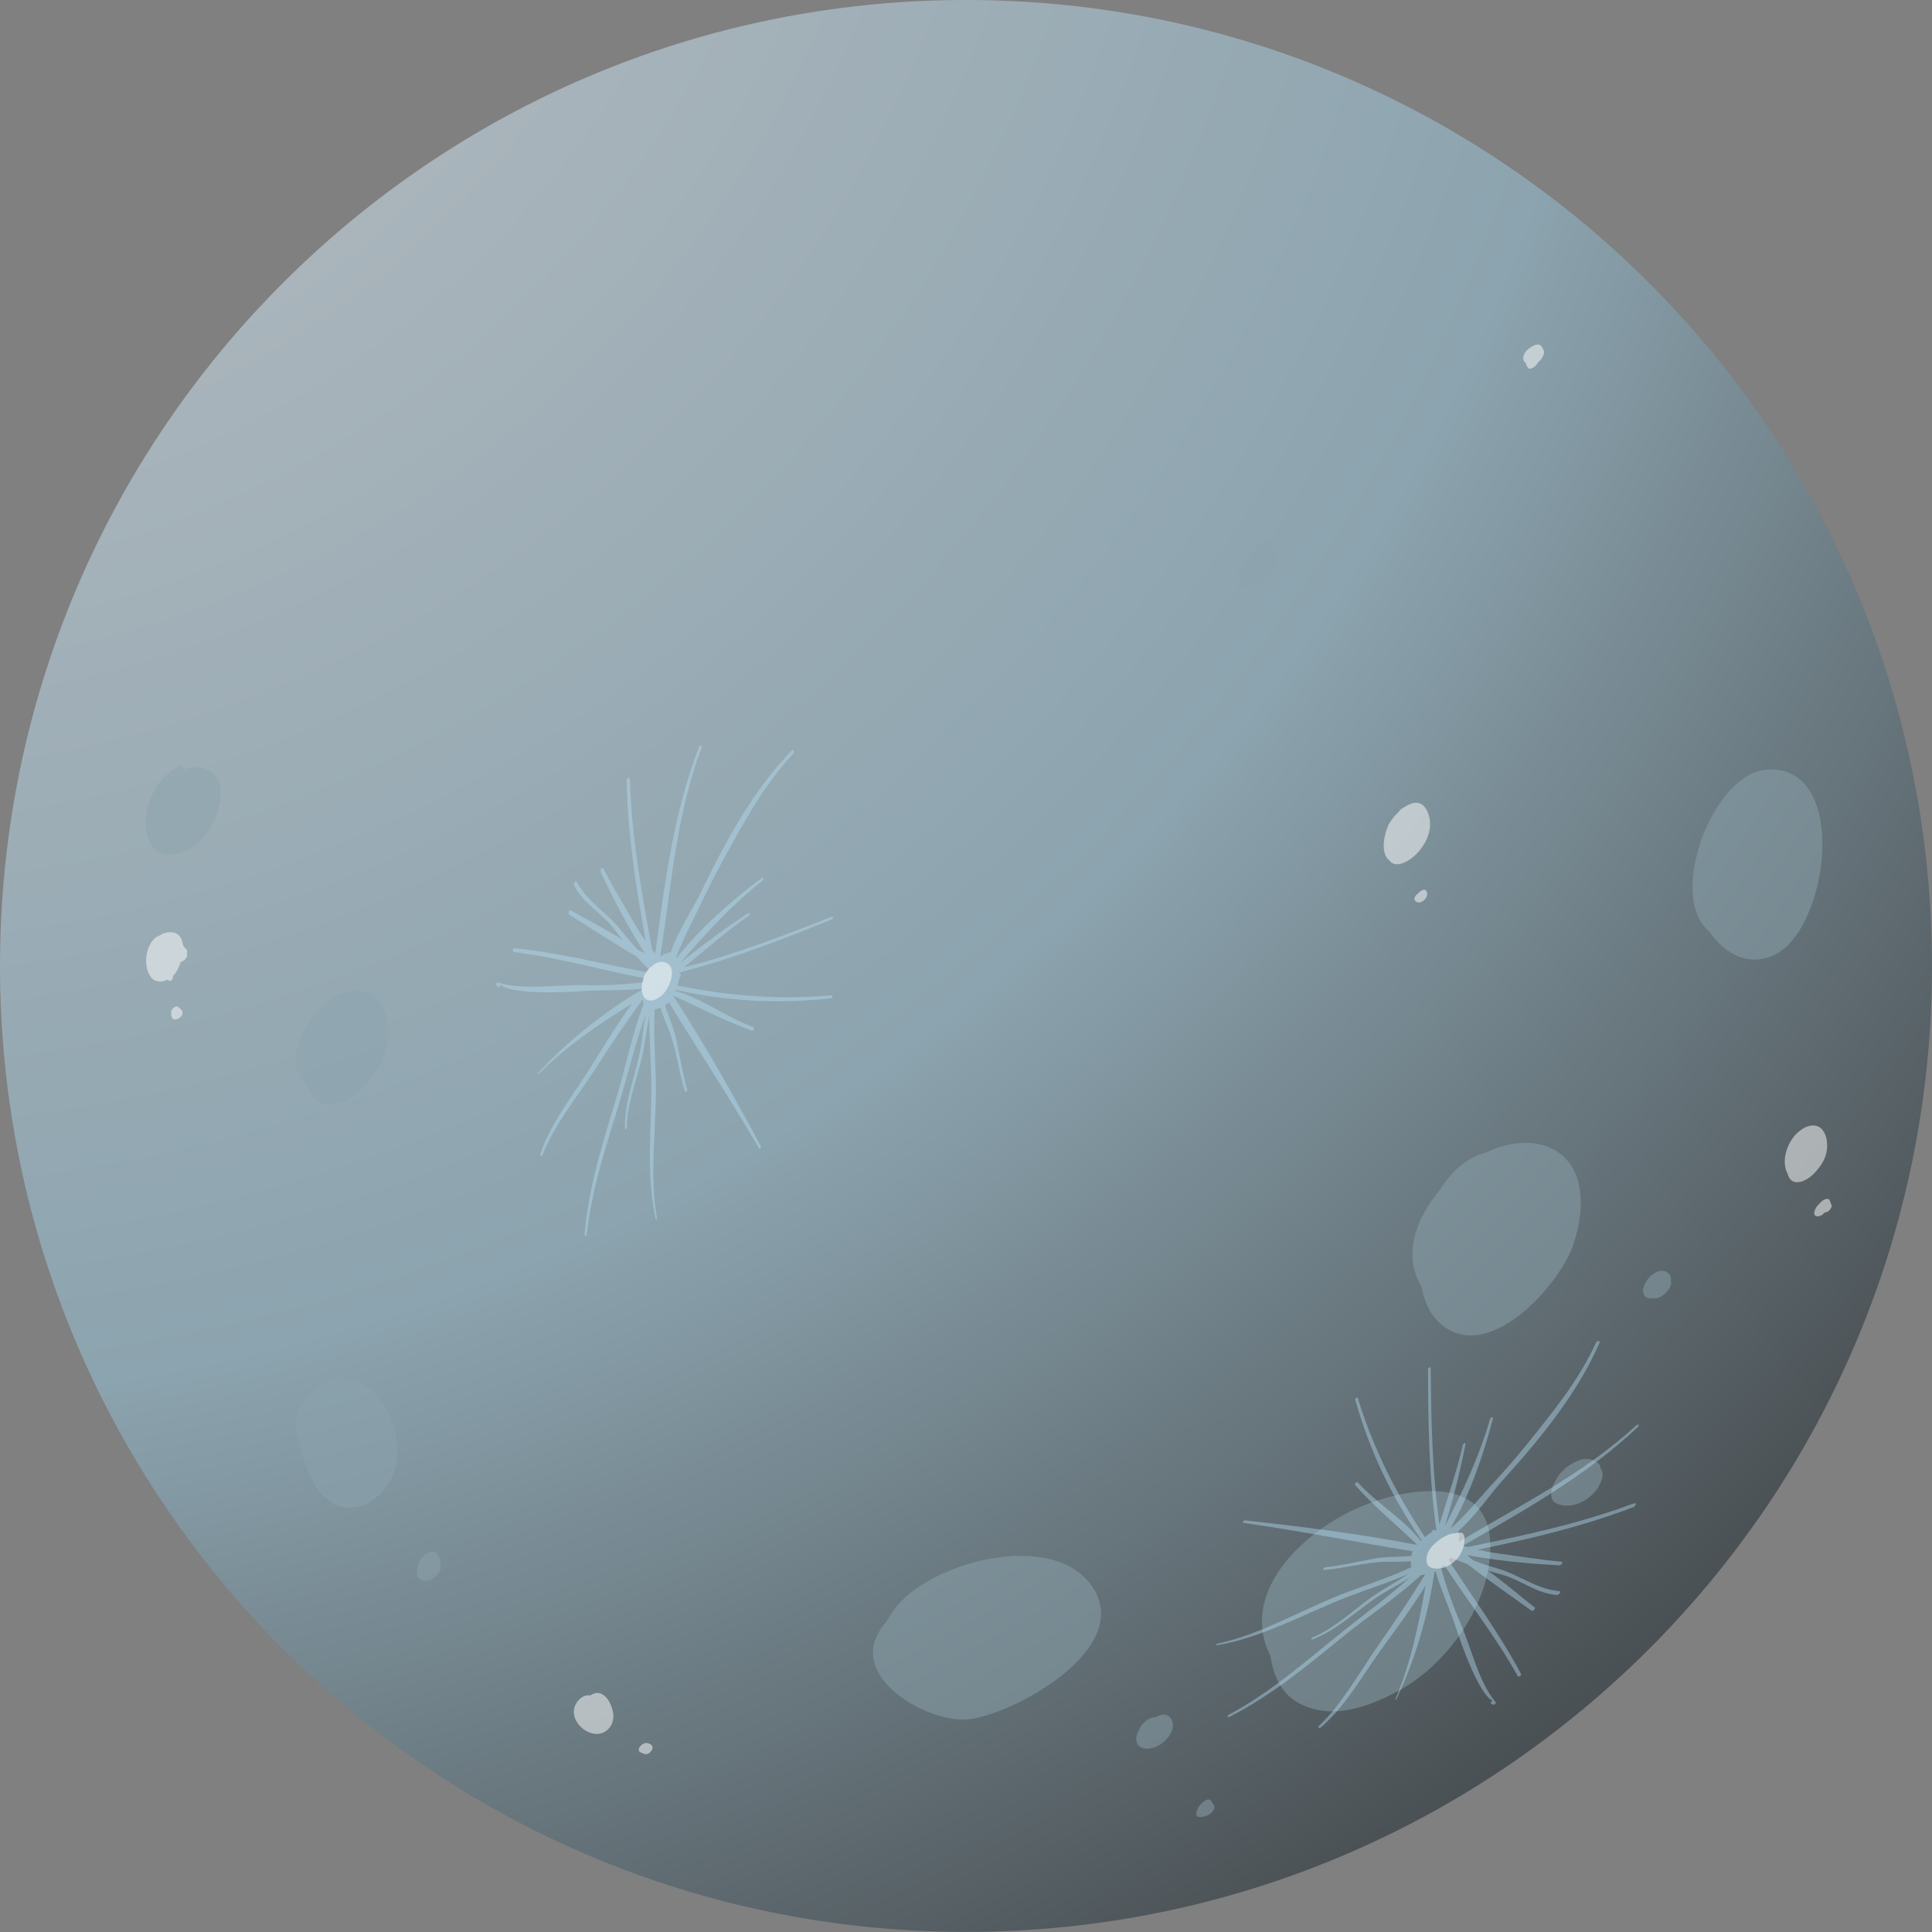 <svg width="43" height="43" viewBox="0 0 43 43" fill="none" xmlns="http://www.w3.org/2000/svg">
<rect x="0" y="0" width="43" height="43" fill="#808080" stroke="none"/>
<path d="M43 21.5C43 33.374 33.374 42.998 21.5 42.998C9.626 42.998 0 33.372 0 21.5C0 9.626 9.624 0 21.5 0C33.374 0 43 9.626 43 21.5Z" fill="url(#paint0_radial_898_9742)"/>
<path opacity="0.5" d="M33.166 34.295C33.079 32.721 31.096 33.158 30.16 33.589C28.966 34.137 27.571 35.462 28.278 36.862C28.336 37.273 28.504 37.669 28.865 37.88C29.6 38.312 30.454 37.999 31.144 37.622C32.26 37.013 33.237 35.602 33.166 34.295Z" fill="#8CA4AF"/>
<path opacity="0.5" d="M35.658 32.746C35.652 32.724 35.639 32.706 35.625 32.689C35.624 32.644 35.614 32.6 35.58 32.575C35.504 32.516 35.452 32.485 35.354 32.473C35.228 32.458 35.093 32.513 34.987 32.575C34.777 32.693 34.608 32.904 34.543 33.135C34.521 33.203 34.518 33.27 34.536 33.338C34.569 33.444 34.651 33.472 34.749 33.497C35.073 33.579 35.481 33.321 35.61 33.029C35.65 32.937 35.69 32.846 35.658 32.746Z" fill="#8CA4AF"/>
<path opacity="0.5" d="M34.914 25.864C34.525 25.377 33.871 25.358 33.316 25.55C33.245 25.575 33.17 25.607 33.095 25.643C32.634 25.768 32.297 26.079 32.061 26.468C31.519 27.105 31.208 27.938 31.637 28.633C31.707 29.023 31.881 29.376 32.225 29.582C33.274 30.21 34.696 28.578 34.997 27.755C35.198 27.204 35.316 26.367 34.914 25.864Z" fill="#8CA4AF"/>
<path opacity="0.5" d="M37.194 28.559C37.194 28.553 37.194 28.546 37.194 28.539C37.194 28.526 37.191 28.514 37.188 28.503C37.193 28.453 37.184 28.401 37.151 28.363C37.129 28.338 37.106 28.32 37.08 28.303C36.953 28.23 36.752 28.363 36.682 28.461C36.656 28.5 36.631 28.536 36.611 28.576C36.571 28.656 36.538 28.765 36.606 28.842C36.651 28.893 36.71 28.904 36.772 28.895C36.838 28.913 36.915 28.89 36.986 28.845L36.99 28.844C36.995 28.84 37.001 28.835 37.008 28.83C37.013 28.827 37.02 28.824 37.025 28.819C37.033 28.812 37.04 28.805 37.048 28.799C37.056 28.79 37.065 28.784 37.073 28.776C37.133 28.717 37.188 28.639 37.194 28.566C37.194 28.566 37.194 28.563 37.194 28.559Z" fill="#8CA4AF"/>
<path opacity="0.5" d="M24.326 35.339C23.475 34.03 20.794 34.749 19.979 35.728C19.894 35.829 19.813 35.947 19.74 36.074C19.638 36.188 19.553 36.318 19.494 36.464C19.083 37.465 20.726 38.36 21.563 38.265C22.579 38.148 25.214 36.702 24.326 35.339Z" fill="#8CA4AF"/>
<path opacity="0.5" d="M26.038 38.218C25.997 38.167 25.909 38.152 25.849 38.167C25.845 38.168 25.84 38.168 25.837 38.17C25.802 38.18 25.761 38.197 25.719 38.218C25.681 38.218 25.641 38.228 25.611 38.24C25.515 38.276 25.436 38.349 25.385 38.438C25.327 38.539 25.265 38.649 25.298 38.77C25.338 38.916 25.488 38.933 25.614 38.913C25.882 38.87 26.261 38.496 26.038 38.218Z" fill="#8CA4AF"/>
<path opacity="0.5" d="M26.985 40.129L26.962 40.091C26.91 40.004 26.809 40.071 26.737 40.144L26.734 40.147C26.699 40.184 26.672 40.22 26.663 40.242C26.657 40.255 26.652 40.267 26.648 40.28C26.638 40.3 26.633 40.319 26.629 40.333C26.599 40.447 26.702 40.463 26.812 40.426C26.872 40.412 26.932 40.38 26.97 40.335C27.033 40.274 27.06 40.199 26.985 40.129Z" fill="#8CA4AF"/>
<path opacity="0.5" d="M8.828 32.561C9.022 31.578 8.053 30.078 6.991 30.92C6.565 31.257 6.505 31.68 6.65 32.07C6.71 32.416 6.858 32.767 6.964 32.97C7.144 33.31 7.435 33.586 7.849 33.553C8.206 33.525 8.494 33.279 8.668 32.971C8.71 32.915 8.74 32.853 8.755 32.79C8.786 32.715 8.813 32.637 8.828 32.561Z" fill="#8CA4AF"/>
<path opacity="0.5" d="M9.797 34.813C9.797 34.813 9.799 34.808 9.799 34.798C9.8 34.767 9.812 34.73 9.795 34.698C9.774 34.657 9.749 34.619 9.724 34.579C9.689 34.52 9.588 34.541 9.539 34.559C9.436 34.599 9.366 34.68 9.325 34.78C9.273 34.906 9.235 35.106 9.396 35.174C9.569 35.247 9.877 34.998 9.797 34.813Z" fill="#8CA4AF"/>
<path opacity="0.5" d="M39.324 17.129C38.117 17.21 37.093 19.959 38.044 20.732C38.38 21.229 38.938 21.546 39.533 21.231C40.71 20.609 41.159 17.006 39.324 17.129Z" fill="#8CA4AF"/>
<path opacity="0.5" d="M28.366 12.283C28.346 12.243 28.308 12.214 28.246 12.198C28.231 12.194 28.216 12.196 28.201 12.194C28.21 12.176 28.218 12.16 28.225 12.143C28.245 12.096 28.216 12.046 28.167 12.041C28.092 12.035 28.024 12.095 27.989 12.153C27.969 12.186 27.945 12.221 27.924 12.254C27.889 12.274 27.854 12.296 27.819 12.319C27.674 12.421 27.463 12.643 27.6 12.831L27.601 12.833C27.595 12.858 27.586 12.883 27.581 12.908C27.556 13.047 27.656 13.119 27.791 13.066C27.91 13.016 28.024 12.941 28.12 12.85C28.308 12.751 28.577 12.459 28.366 12.283Z" fill="#8CA4AF"/>
<path opacity="0.5" d="M8.515 22.394C8.297 21.965 7.838 21.982 7.461 22.186C6.858 22.514 6.241 23.624 6.806 24.111C6.878 24.339 7.019 24.534 7.253 24.567C7.74 24.637 8.143 24.174 8.38 23.815C8.646 23.413 8.74 22.833 8.515 22.394Z" fill="#8CA4AF"/>
<path opacity="0.5" d="M4.722 17.197C4.524 17.049 4.293 17.049 4.075 17.132C4.103 17.067 4.075 17.003 3.975 17.056C3.428 17.34 3.076 18.122 3.32 18.712C3.438 18.998 3.726 19.071 4.003 18.984C4.421 18.855 4.662 18.534 4.815 18.145C4.926 17.865 5.001 17.407 4.722 17.197Z" fill="#8CA4AF"/>
<path opacity="0.4" d="M36.421 31.721C35.214 32.831 33.823 33.501 32.459 34.326C32.474 34.256 32.481 34.186 32.471 34.118C32.466 34.105 32.459 34.095 32.451 34.083C32.837 33.749 33.184 33.23 33.452 32.938C34.273 32.032 35.106 31.018 35.598 29.889C35.625 29.827 35.543 29.84 35.523 29.882C35.136 30.732 34.544 31.45 33.961 32.173C33.698 32.497 33.422 32.808 33.139 33.114C33.023 33.24 32.617 33.729 32.291 34.017H32.285C32.712 33.257 33.016 32.392 33.229 31.568C33.241 31.523 33.174 31.55 33.166 31.578C32.923 32.419 32.554 33.199 32.157 33.969C32.343 33.368 32.496 32.755 32.617 32.143C32.626 32.102 32.566 32.127 32.561 32.153C32.419 32.755 32.218 33.339 32.037 33.929C31.876 32.786 31.852 31.593 31.843 30.447C31.843 30.411 31.783 30.444 31.783 30.471C31.786 31.649 31.803 32.878 31.969 34.052C31.962 34.055 31.956 34.06 31.947 34.062C31.941 34.058 31.934 34.055 31.926 34.052C31.901 34.042 31.851 34.078 31.858 34.107C31.808 34.136 31.759 34.171 31.716 34.215C31.073 33.24 30.566 32.248 30.22 31.116C30.21 31.084 30.153 31.124 30.162 31.151C30.489 32.303 30.971 33.312 31.64 34.283C31.635 34.286 31.63 34.293 31.625 34.296C31.234 33.802 30.645 33.462 30.222 32.996C30.198 32.969 30.137 33.024 30.16 33.051C30.577 33.526 31.079 33.937 31.538 34.376C31.535 34.379 31.533 34.381 31.53 34.383C30.271 34.138 28.971 33.977 27.709 33.839C27.683 33.836 27.641 33.89 27.678 33.895C28.938 34.072 30.185 34.323 31.44 34.527C31.427 34.562 31.419 34.597 31.412 34.632C31.139 34.657 30.845 34.64 30.592 34.688C30.225 34.758 29.863 34.841 29.49 34.883C29.46 34.886 29.427 34.948 29.472 34.943C29.934 34.906 30.395 34.767 30.857 34.76C31.031 34.757 31.219 34.763 31.4 34.747C31.4 34.791 31.402 34.838 31.412 34.88C30.96 35.093 30.474 35.254 30.022 35.422C29.049 35.779 28.104 36.371 27.089 36.584C27.073 36.587 27.053 36.624 27.079 36.619C28.097 36.451 29.063 35.901 30.02 35.53C30.448 35.365 30.913 35.222 31.347 35.031C31.074 35.212 30.773 35.37 30.517 35.555C30.135 35.829 29.655 36.271 29.212 36.442C29.188 36.452 29.172 36.504 29.211 36.489C29.685 36.316 30.128 35.915 30.539 35.623C30.799 35.437 31.101 35.29 31.375 35.116C30.907 35.533 30.39 35.91 29.912 36.291C29.079 36.955 28.295 37.661 27.347 38.165C27.312 38.185 27.317 38.235 27.362 38.213C28.328 37.724 29.134 37.038 29.972 36.361C30.494 35.94 31.116 35.535 31.625 35.056C31.628 35.056 31.628 35.056 31.631 35.056C31.661 35.056 31.69 35.049 31.72 35.043C31.394 35.573 31.036 36.105 30.689 36.6C30.288 37.169 29.869 37.934 29.362 38.404C29.322 38.441 29.357 38.481 29.399 38.446C29.954 37.969 30.358 37.236 30.788 36.647C31.101 36.22 31.437 35.761 31.728 35.292C31.576 36.151 31.399 37.024 31.056 37.817C31.048 37.837 31.073 37.832 31.079 37.821C31.485 36.968 31.791 35.944 31.927 34.981C31.934 34.978 31.941 34.973 31.949 34.969C32.072 35.39 32.27 35.817 32.395 36.201C32.529 36.61 32.922 37.731 33.234 37.859C33.208 37.847 33.156 37.901 33.188 37.917C33.203 37.925 33.216 37.932 33.231 37.939C33.256 37.952 33.307 37.907 33.286 37.882C32.913 37.443 32.739 36.659 32.508 36.132C32.35 35.771 32.187 35.32 32.072 34.888C32.097 34.87 32.117 34.846 32.14 34.827C32.681 35.658 33.297 36.434 33.779 37.302C33.799 37.339 33.869 37.287 33.853 37.257C33.384 36.369 32.783 35.566 32.242 34.723C32.258 34.705 32.272 34.685 32.286 34.665C32.41 34.72 32.536 34.768 32.662 34.813C33.126 35.174 33.613 35.506 34.087 35.849C34.117 35.87 34.187 35.801 34.157 35.777C33.813 35.51 33.475 35.211 33.116 34.959C33.219 34.989 33.322 35.018 33.425 35.046C33.862 35.166 34.183 35.463 34.654 35.5C34.696 35.503 34.757 35.418 34.702 35.413C34.19 35.37 33.799 35.039 33.316 34.905C33.136 34.855 32.963 34.795 32.794 34.73C32.747 34.693 32.702 34.654 32.657 34.612C32.759 34.632 32.858 34.649 32.952 34.663C33.527 34.755 34.127 34.808 34.705 34.84C34.744 34.841 34.803 34.763 34.75 34.758C34.267 34.713 33.769 34.634 33.284 34.565C33.148 34.547 33.02 34.521 32.893 34.491C34.07 34.246 35.218 33.979 36.363 33.54C36.408 33.523 36.433 33.435 36.365 33.46C35.144 33.917 33.917 34.173 32.664 34.432C32.631 34.422 32.597 34.411 32.564 34.401C33.927 33.611 35.281 32.863 36.451 31.764C36.496 31.726 36.461 31.684 36.421 31.721Z" fill="#B9E5FB"/>
<path opacity="0.4" d="M15.614 16.639C15.041 18.175 14.944 19.718 14.695 21.29C14.753 21.25 14.816 21.217 14.883 21.201C14.896 21.199 14.909 21.202 14.923 21.206C15.087 20.722 15.435 20.205 15.606 19.847C16.135 18.747 16.762 17.591 17.619 16.708C17.666 16.66 17.684 16.742 17.654 16.775C17.014 17.455 16.572 18.274 16.123 19.087C15.922 19.453 15.739 19.826 15.559 20.203C15.486 20.358 15.187 20.92 15.043 21.33L15.046 21.337C15.588 20.655 16.274 20.047 16.958 19.538C16.994 19.511 16.996 19.581 16.973 19.599C16.284 20.142 15.703 20.777 15.139 21.435C15.624 21.038 16.135 20.664 16.657 20.319C16.692 20.296 16.692 20.359 16.669 20.376C16.163 20.735 15.699 21.141 15.22 21.531C16.339 21.25 17.455 20.822 18.517 20.399C18.55 20.386 18.544 20.452 18.517 20.462C17.425 20.905 16.281 21.352 15.131 21.641C15.131 21.649 15.129 21.656 15.129 21.664C15.134 21.671 15.141 21.674 15.147 21.679C15.165 21.699 15.151 21.759 15.121 21.764C15.112 21.822 15.097 21.881 15.074 21.935C16.22 22.163 17.328 22.26 18.507 22.151C18.539 22.148 18.524 22.216 18.496 22.218C17.305 22.349 16.188 22.285 15.037 22.032C15.036 22.038 15.033 22.045 15.031 22.052C15.636 22.226 16.173 22.644 16.765 22.86C16.798 22.871 16.771 22.95 16.738 22.938C16.14 22.73 15.571 22.421 14.991 22.162C14.989 22.165 14.989 22.168 14.988 22.172C15.689 23.244 16.329 24.389 16.933 25.506C16.946 25.53 16.911 25.588 16.891 25.556C16.255 24.456 15.551 23.395 14.888 22.309C14.861 22.334 14.831 22.356 14.801 22.374C14.881 22.637 15.008 22.903 15.057 23.154C15.131 23.521 15.192 23.887 15.293 24.248C15.302 24.276 15.259 24.331 15.244 24.288C15.102 23.846 15.059 23.367 14.891 22.936C14.828 22.773 14.752 22.602 14.698 22.427C14.657 22.444 14.614 22.461 14.57 22.467C14.545 22.966 14.577 23.478 14.594 23.959C14.629 24.994 14.439 26.092 14.623 27.113C14.627 27.129 14.6 27.162 14.595 27.136C14.367 26.13 14.512 25.028 14.494 24.002C14.486 23.545 14.442 23.059 14.456 22.585C14.391 22.906 14.357 23.244 14.284 23.551C14.173 24.009 13.947 24.62 13.954 25.096C13.954 25.122 13.912 25.157 13.91 25.114C13.892 24.61 14.095 24.047 14.211 23.558C14.286 23.249 14.308 22.913 14.366 22.592C14.156 23.182 14.002 23.804 13.829 24.391C13.528 25.413 13.171 26.406 13.061 27.473C13.057 27.513 13.008 27.526 13.011 27.477C13.099 26.398 13.431 25.392 13.741 24.361C13.934 23.719 14.075 22.991 14.326 22.339L14.323 22.334C14.311 22.308 14.308 22.278 14.301 22.248C13.934 22.75 13.576 23.282 13.249 23.791C12.873 24.376 12.324 25.051 12.078 25.699C12.06 25.751 12.008 25.733 12.027 25.681C12.259 24.986 12.785 24.336 13.169 23.716C13.448 23.265 13.744 22.782 14.07 22.334C13.33 22.798 12.59 23.292 11.985 23.909C11.97 23.924 11.965 23.899 11.973 23.887C12.61 23.189 13.443 22.521 14.284 22.03C14.284 22.022 14.288 22.014 14.288 22.007C13.852 22.052 13.38 22.03 12.978 22.058C12.549 22.088 11.363 22.146 11.126 21.905C11.146 21.925 11.117 21.994 11.089 21.97C11.076 21.96 11.064 21.949 11.052 21.939C11.031 21.92 11.054 21.857 11.084 21.867C11.631 22.047 12.424 21.912 12.999 21.927C13.393 21.937 13.872 21.917 14.314 21.861C14.323 21.831 14.336 21.802 14.346 21.774C13.373 21.588 12.421 21.309 11.435 21.189C11.393 21.184 11.415 21.099 11.45 21.104C12.447 21.202 13.42 21.457 14.404 21.64C14.416 21.618 14.429 21.598 14.441 21.576C14.343 21.483 14.251 21.383 14.161 21.284C13.653 20.991 13.161 20.664 12.665 20.354C12.633 20.334 12.673 20.243 12.705 20.263C13.082 20.481 13.488 20.68 13.855 20.92C13.789 20.837 13.724 20.752 13.659 20.667C13.383 20.306 12.986 20.122 12.775 19.701C12.757 19.664 12.811 19.575 12.838 19.625C13.071 20.083 13.525 20.319 13.832 20.715C13.947 20.861 14.067 20.999 14.19 21.134C14.241 21.162 14.294 21.191 14.349 21.215C14.293 21.129 14.239 21.043 14.191 20.961C13.89 20.462 13.614 19.927 13.367 19.402C13.35 19.367 13.402 19.282 13.427 19.33C13.651 19.761 13.912 20.193 14.158 20.615C14.226 20.733 14.299 20.843 14.374 20.948C14.158 19.766 13.972 18.602 13.947 17.375C13.947 17.328 14.018 17.272 14.02 17.343C14.057 18.645 14.283 19.879 14.515 21.139C14.537 21.166 14.56 21.194 14.582 21.221C14.798 19.659 14.981 18.125 15.558 16.627C15.581 16.569 15.634 16.587 15.614 16.639Z" fill="#B9E5FB"/>
<path opacity="0.5" d="M14.765 21.41C14.674 21.393 14.584 21.435 14.513 21.501C14.486 21.518 14.461 21.538 14.438 21.563C14.332 21.674 14.287 21.847 14.283 21.997C14.28 22.135 14.347 22.289 14.509 22.266C14.724 22.235 14.87 22.013 14.93 21.822C14.982 21.649 14.975 21.447 14.765 21.41Z" fill="white"/>
<path opacity="0.5" d="M32.502 34.111C32.464 34.113 32.424 34.12 32.386 34.128C32.294 34.121 32.153 34.191 32.088 34.234C31.907 34.358 31.721 34.529 31.753 34.763C31.779 34.959 32.065 34.925 32.187 34.871C32.444 34.76 32.61 34.499 32.594 34.218C32.592 34.165 32.564 34.108 32.502 34.111Z" fill="white"/>
<path opacity="0.5" d="M40.662 25.414C40.647 25.278 40.587 25.113 40.446 25.065C40.298 25.015 40.155 25.09 40.042 25.18C39.848 25.332 39.711 25.638 39.724 25.881C39.728 25.956 39.741 26.047 39.786 26.117C39.791 26.14 39.798 26.164 39.806 26.182C39.922 26.436 40.227 26.267 40.363 26.129C40.562 25.928 40.694 25.702 40.662 25.414Z" fill="white"/>
<path opacity="0.5" d="M40.764 26.812C40.759 26.798 40.752 26.79 40.742 26.783V26.78C40.742 26.77 40.741 26.76 40.737 26.75C40.736 26.747 40.733 26.745 40.733 26.745C40.729 26.737 40.726 26.73 40.726 26.725C40.706 26.644 40.588 26.698 40.553 26.732C40.48 26.798 40.405 26.87 40.382 26.971C40.352 27.102 40.506 27.089 40.575 27.023C40.586 27.011 40.596 27.001 40.606 26.989C40.643 26.989 40.683 26.968 40.708 26.945L40.713 26.941C40.741 26.91 40.779 26.86 40.764 26.812Z" fill="white"/>
<path opacity="0.5" d="M13.387 37.7C13.302 37.66 13.212 37.683 13.137 37.736C12.971 37.705 12.823 37.861 12.783 38.011C12.7 38.327 13.079 38.664 13.382 38.578C13.556 38.528 13.664 38.348 13.651 38.172C13.636 38.004 13.548 37.776 13.387 37.7Z" fill="white"/>
<path opacity="0.5" d="M14.52 38.875C14.5 38.818 14.439 38.798 14.386 38.793C14.302 38.785 14.148 38.93 14.249 38.998C14.266 39.009 14.317 39.029 14.317 39.026C14.351 39.053 14.424 39.044 14.464 39.006L14.467 39.003C14.497 38.971 14.537 38.923 14.52 38.875Z" fill="white"/>
<path opacity="0.5" d="M31.747 18.018C31.631 17.811 31.443 17.842 31.272 17.955C31.226 17.977 31.182 18.007 31.147 18.045C31.141 18.053 31.136 18.062 31.129 18.07C31.021 18.173 30.934 18.291 30.898 18.374C30.806 18.579 30.712 18.998 30.931 19.157C30.936 19.164 30.939 19.172 30.945 19.177C31.064 19.295 31.257 19.21 31.37 19.134C31.719 18.9 31.965 18.406 31.747 18.018Z" fill="white"/>
<path opacity="0.5" d="M31.754 19.844C31.715 19.763 31.625 19.816 31.573 19.876L31.57 19.878C31.523 19.904 31.447 19.994 31.497 20.049C31.603 20.167 31.816 19.976 31.754 19.844Z" fill="white"/>
<path opacity="0.5" d="M4.118 21.097C4.115 21.096 4.11 21.094 4.106 21.09C4.101 21.082 4.096 21.072 4.09 21.064C4.083 21.052 4.078 21.042 4.071 21.032C4.055 20.871 3.973 20.748 3.785 20.748C3.699 20.748 3.621 20.776 3.553 20.82C3.375 20.873 3.265 21.135 3.253 21.325C3.245 21.473 3.273 21.644 3.371 21.761C3.466 21.872 3.621 21.859 3.744 21.799C3.744 21.799 3.745 21.802 3.745 21.805C3.752 21.869 3.849 21.81 3.847 21.765C3.847 21.752 3.847 21.741 3.847 21.727C3.915 21.661 3.98 21.541 4.023 21.408C4.081 21.403 4.163 21.323 4.164 21.275C4.166 21.255 4.163 21.237 4.161 21.218C4.173 21.174 4.164 21.13 4.118 21.097Z" fill="white"/>
<path opacity="0.5" d="M3.963 22.411C3.9 22.364 3.79 22.481 3.812 22.551C3.807 22.566 3.805 22.581 3.812 22.596L3.824 22.624C3.825 22.645 3.832 22.672 3.855 22.68C3.879 22.689 3.898 22.694 3.922 22.689C3.983 22.674 4.068 22.614 4.063 22.542C4.061 22.483 4.008 22.446 3.963 22.411Z" fill="white"/>
<path opacity="0.5" d="M34.313 7.715C34.235 7.591 34.019 7.749 33.966 7.815C33.901 7.897 33.866 8.026 33.959 8.078C33.968 8.111 33.979 8.143 33.999 8.176C34.051 8.262 34.204 8.143 34.232 8.06C34.242 8.053 34.254 8.048 34.262 8.04C34.31 7.998 34.333 7.947 34.357 7.888C34.385 7.824 34.347 7.769 34.313 7.715Z" fill="white"/>
<defs>
<radialGradient id="paint0_radial_898_9742" cx="0" cy="0" r="1" gradientUnits="userSpaceOnUse" gradientTransform="translate(-3.474 -8.678) scale(65.561 65.561)">
<stop stop-color="#E3F3FC"/>
<stop offset="0.22" stop-color="#AEB7BD"/>
<stop offset="0.606" stop-color="#8CA4AF"/>
<stop offset="1" stop-color="#393B3D"/>
</radialGradient>
</defs>
</svg>

